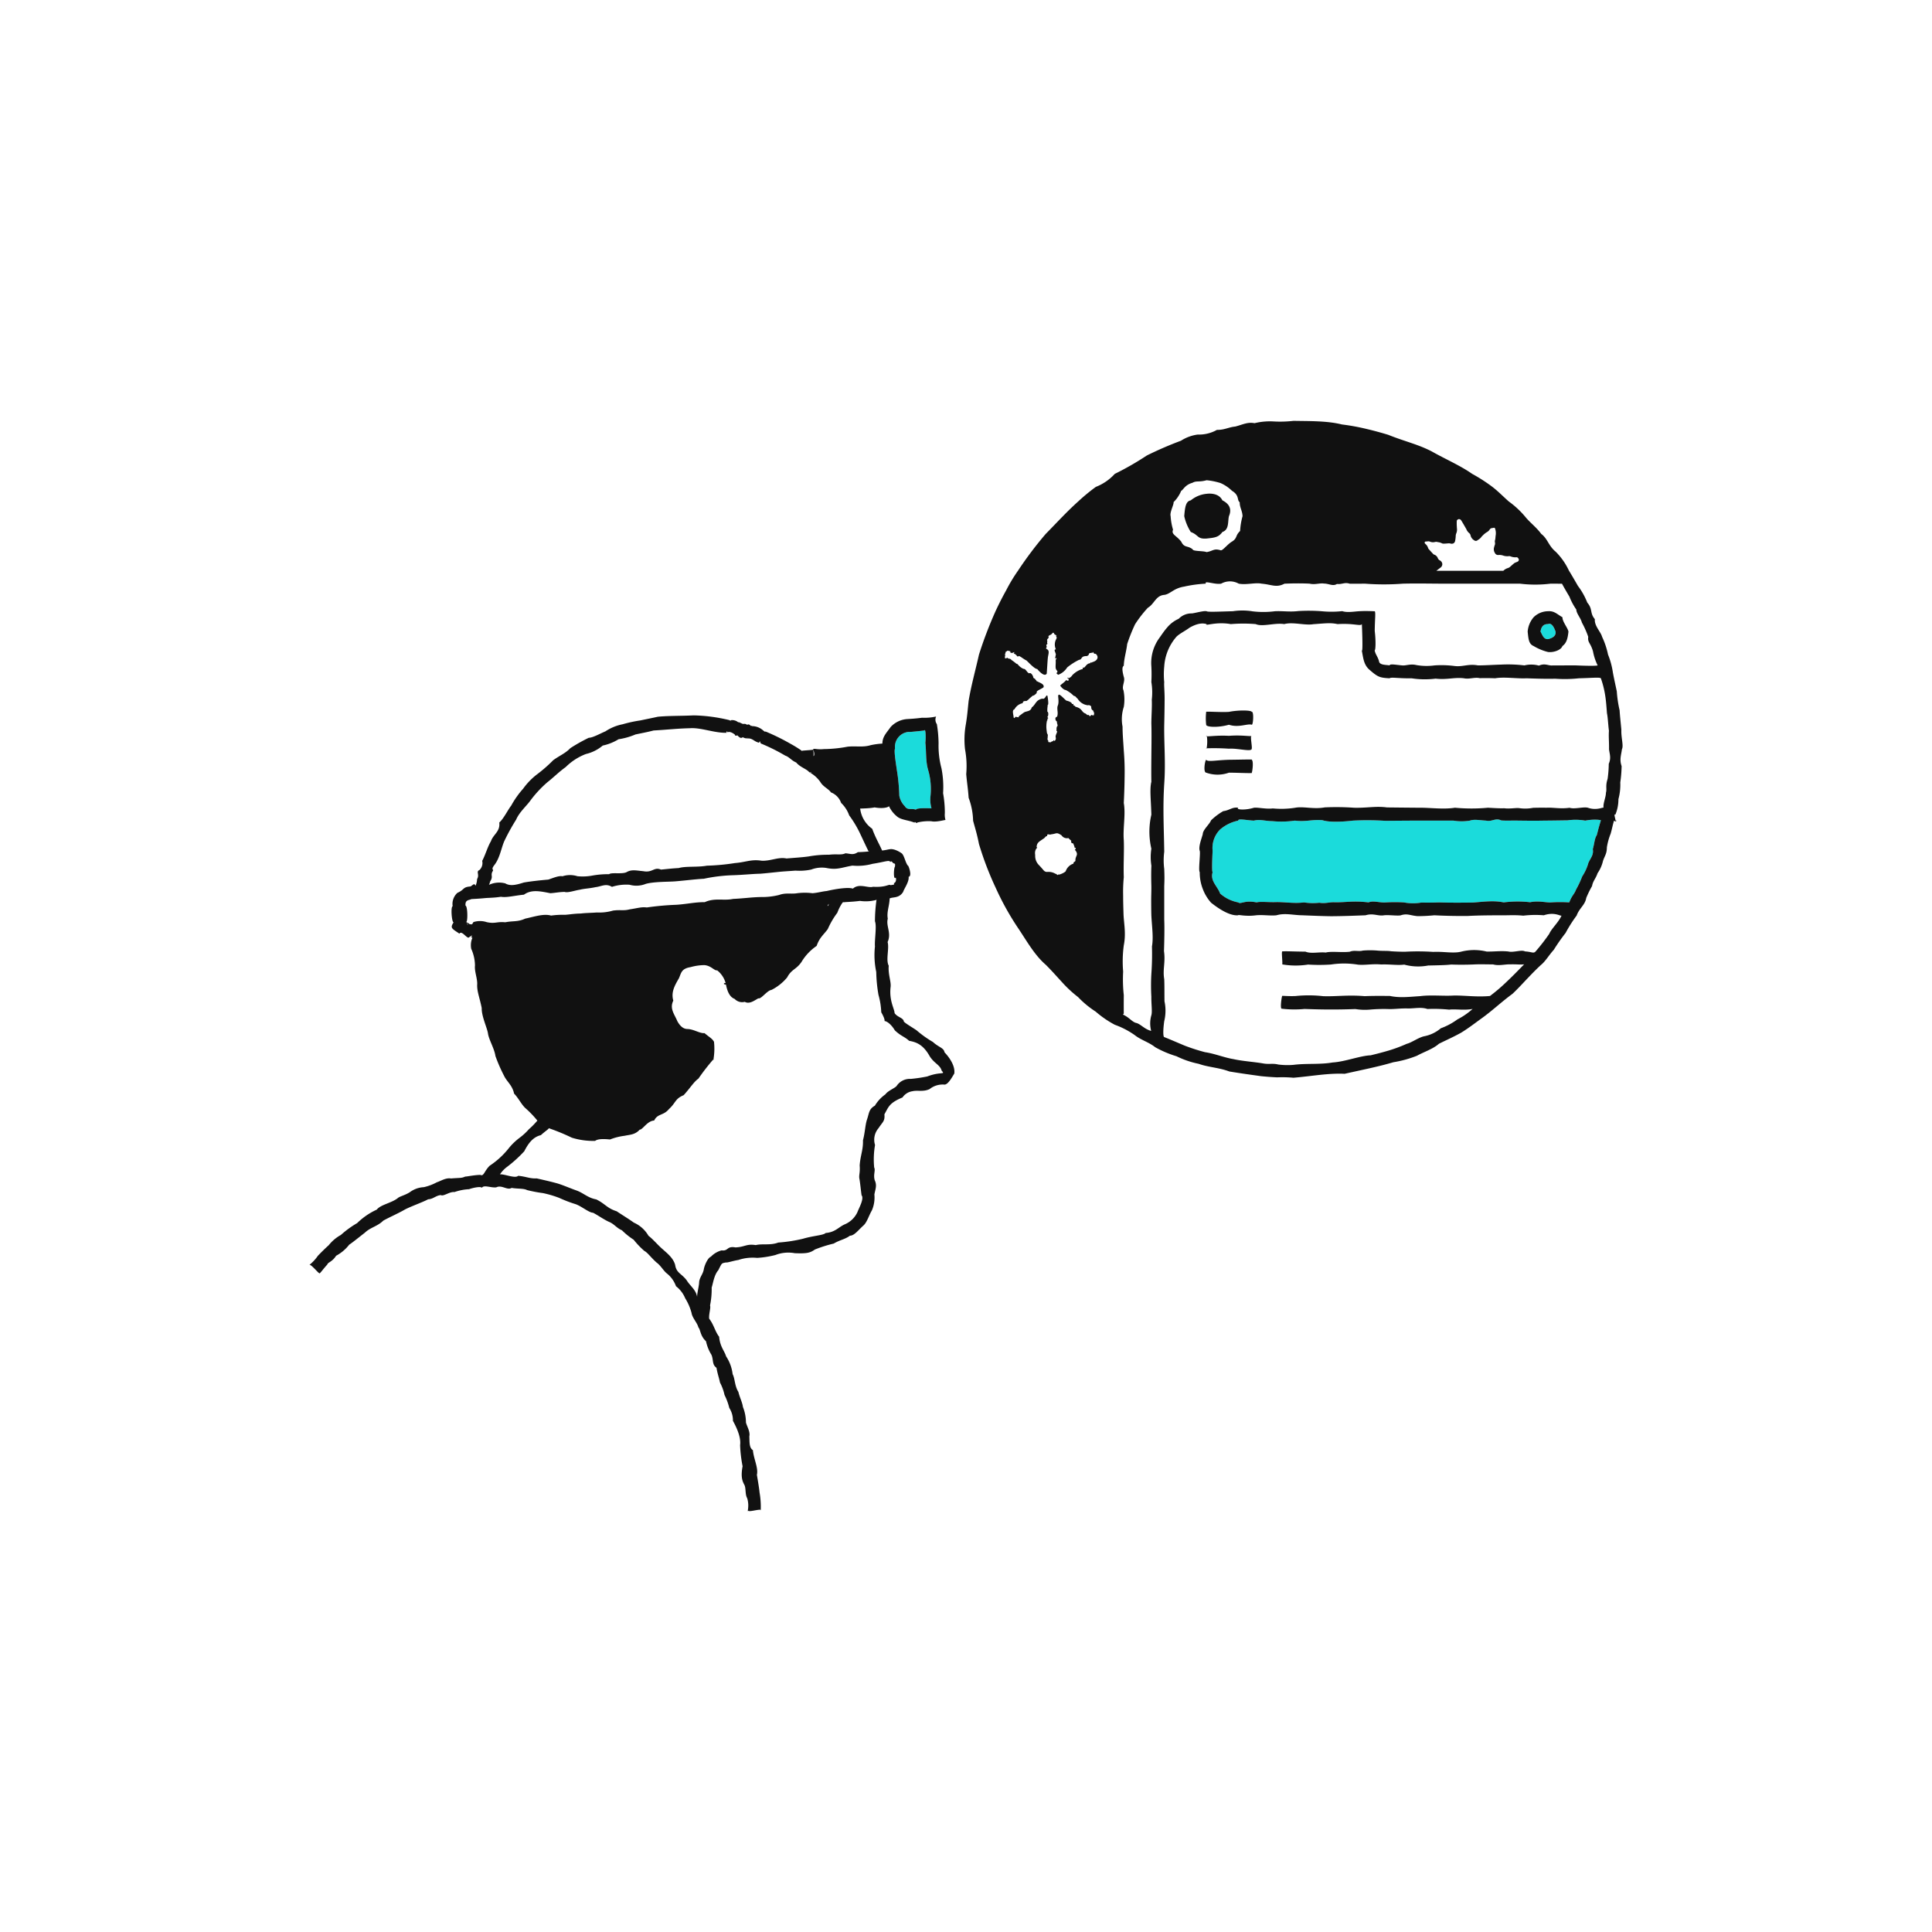 <svg xmlns="http://www.w3.org/2000/svg" viewBox="0 0 450 450"><defs><style>.cls-1{fill:none;}.cls-2{fill:#1bdbdb;}.cls-3{fill:#111;}</style></defs><g id="Large"><rect class="cls-1" width="450" height="450"/><path class="cls-2" d="M216.963,188.276c-.09-.01-3.71-.17-3.59.32-1.12-.39-2,.21-2.63-.82a4.699,4.699,0,0,1-1.28-2.44,43.158,43.158,0,0,0-.49-5.48c-.45-2.94-.75-5.09-.5-5.48a3.491,3.491,0,0,1,3.26-3.91c-.36.12,3.4-.28,3.6-.33.19-.52.38,1.21.2,2.89.24,1.75.03,4.07.61,6.18a15.954,15.954,0,0,1,.58,6.3A7.367,7.367,0,0,0,216.963,188.276Z"/><path class="cls-2" d="M362.323,147.116c.17,1.24-1.18,1.61-1.75,1.75-1.03.06-1.3-.92-1.75-1.75.14-1.1.66-1.8,1.75-1.75C361.573,144.896,362.173,146.716,362.323,147.116Z"/><path class="cls-2" d="M372.863,191.136c-.51,1.64-.58,2.03-.94,3.39-.54.79-.57,2.12-.93,3.24.24,1.35-.48,2.02-1.02,3.2a10.963,10.963,0,0,1-1.44,3.16,22.944,22.944,0,0,1-1.44,3.07c-.41,1.12-.93,1.29-1.58,2.99a32.115,32.115,0,0,0-4.27,0c-1.14.07-2.86-.45-4.85-.04a25.458,25.458,0,0,0-6.16.04c-2.34-.5-4.77-.14-7.14.03-2.52.04-5.16.06-7.92-.03-1.4.06-2.76.06-4.12.04a11.505,11.505,0,0,1-4.09-.04,37.508,37.508,0,0,0-4.12,0c-1.5.13-2.94-.49-4.08,0a24.333,24.333,0,0,0-4.28-.16c-1.32.06-2.53.16-3.65.13-1.16-.07-2.12.35-3.53.11a13.762,13.762,0,0,1-3.6-.08c-2.13.3-4.47-.1-6.45-.07-1.85.07-3.64-.19-4.57.07-2.88-.59-3.69.52-4.27,0a8.774,8.774,0,0,1-4.22-2.06c-.62-1.73-2.38-2.94-1.75-4.98-.26-.11-.01-4.84,0-4.97a6.1,6.1,0,0,1,1.75-4.98,9.34,9.34,0,0,1,4.22-2.06c-.14-.56,1.99-.07,3.63,0,1.39-.36,2.74.12,4.29.12a22.05,22.05,0,0,0,5.28-.12c2.48.32,3.94-.29,6.4-.1,1.66.55,4.89.36,7.12.1a66.828,66.828,0,0,1,7.58.05c2.6-.02,5.25-.05,7.93-.05h7.87a11.88,11.88,0,0,0,3.86,0c1.06-.36,2.09-.09,3.77,0,1.38.32,2.16-.71,3.54-.04,1.44.09,2.34.01,3.49.03,2.29.03,4.5.06,6.49.01,2.33-.01,4.31-.06,5.41-.06a13.326,13.326,0,0,1,4.16.06C371.383,190.716,373.173,190.996,372.863,191.136Z"/><path class="cls-3" d="M177.313,351.696a.832.832,0,0,0-.12-.04C177.203,351.767,177.243,351.786,177.313,351.696Z"/><path class="cls-3" d="M217.293,242.696a25.328,25.328,0,0,1-3.8-2.71c-.77-.56-3.24-1.96-2.99-2.18-.22-.77-1.5-.88-2.14-1.84,0-.95-1.29-2.85-.93-6.03.18-1.27-.6-2.89-.43-5-.73-1.36.17-4-.26-5.52.95-2.1-.43-3.73.04-5.43-.28-1.59.35-2.82.44-4.73.84-.38,2.19.01,3.14-1.52.18-.68,1.45-2.38,1.27-3.52.91-.09-.07-2.78-.15-2.57-.56-.62-.84-2.28-1.39-2.83-.04-.06-1.83-1.35-3.01-.97a.337.337,0,0,0,.1-.04c-.13,0-1.99.46-1.77.19-.71-1.6-1.46-2.79-2.26-4.96a6.725,6.725,0,0,1-2.8-4.68c-.5-.06,1.98,0,3.35-.3,2.19.4,3.35-.11,3.35-.3a6.65,6.65,0,0,0,1.77,2.32c.97.93,2.69.91,4.21,1.54.03-.5.4.37.61-.03a11.038,11.038,0,0,1,3.29-.3c1.16.27,3.21-.36,3.29-.29a4.29,4.29,0,0,1-.15-1.62,25.947,25.947,0,0,0-.41-4.63,22.529,22.529,0,0,0-.38-5.81,20.323,20.323,0,0,1-.67-5.8,29.392,29.392,0,0,0-.4-4.47,1.806,1.806,0,0,1-.18-1.77,12.525,12.525,0,0,1-3.28.28c-1.76.24-3.29.29-3.29.3a5.787,5.787,0,0,0-4,1.84c-1.02,1.44-1.92,2.25-1.94,3.88a16.93,16.93,0,0,0-2.73.37c-1.79.55-3.44.15-5.36.35a31.143,31.143,0,0,1-5.58.56c-1.71.18-2.29-.29-2.49.12l.01.02a.036.036,0,0,0-.03.01c-.12.05-1.92.17-2.46.22,0,.04-.19.12-.14.01h-.01a27.296,27.296,0,0,0-2.56-1.59c-.15-.09-.31-.17-.46-.26a50.955,50.955,0,0,0-5.41-2.63c-.15.13-.27-.04-.51-.21a3.923,3.923,0,0,0-2.64-1.04c.02-.05-.08-.14-.2-.01-.2-.15-.55-.59-.91-.28-.74-.51-.75.05-1.49-.45-.24.04-.23-.23-.61-.15a2.17,2.17,0,0,0-1.85-.46c.42.31.25.23-.19-.04a38.149,38.149,0,0,0-8.34-1.11c-2.97.15-5.86.07-8.34.32-1.32.29-2.67.56-4.04.85a31.152,31.152,0,0,0-4.16.9,11.12,11.12,0,0,0-4.01,1.65c-1.31.55-2.92,1.48-3.88,1.5a39.509,39.509,0,0,0-4.3,2.42c-1.13,1.2-2.5,1.72-3.98,2.8a33.199,33.199,0,0,1-3.63,3.19,15.868,15.868,0,0,0-3.37,3.44,20.977,20.977,0,0,0-2.79,3.96c-.72.88-1.77,3.07-2.77,3.92.25,2.13-1.38,2.72-1.95,4.37-.77,1.28-1.3,3.21-2.03,4.57a2.218,2.218,0,0,1-.64,2.13c-.88.37.09,1.03-.55,2.11a4.24,4.24,0,0,1-.37,1.58c-.28-.92-.82.14-1.29.15-1.69.13-1.26.74-2.93,1.48a3.478,3.478,0,0,0-1.1,3.11c-.48.08-.23,3.74.22,3.76-.9,1.35-.36,1.46,1.35,2.63.59-.9,1.87,1.47,2.3.81.85-.6.68-.32.52-.1-.11-.14-.09-.06-.03.05-.01,0-.01,0,0,.01-.09.11-.13.17.03.05.07.1.16.18.22.11a4.375,4.375,0,0,0-.28,2.61,9.758,9.758,0,0,1,.87,3.88c-.16,1.38.62,3.11.51,4.49-.04,1.65.59,3.04,1.06,5.42-.07,1.85,1.26,4.63,1.45,5.87.19,1.48,1.51,3.58,1.74,5.29a36.099,36.099,0,0,0,2.01,4.61c.66,1.4,1.92,2.18,2.34,4.16,1,.99,1.75,2.62,2.68,3.42a24.146,24.146,0,0,1,2.74,2.86,18.095,18.095,0,0,1-2,2.04,13.753,13.753,0,0,1-2.17,1.99,14.297,14.297,0,0,0-2.43,2.33,19.039,19.039,0,0,1-4.53,4.17c-1.26,1.27-1.35,2.53-2.14,2.12-1.41.02-3.08.39-3.54.39-.86.4-1.26.27-3.29.44-1.26-.21-2.47.64-3.3.88a11.993,11.993,0,0,1-3.05,1.15,5.905,5.905,0,0,0-3.23,1.15c-1.11.73-2.44,1-2.84,1.4-1.45,1.15-3.99,1.51-4.89,2.68a16.133,16.133,0,0,0-4.57,3.14,22.811,22.811,0,0,0-3.79,2.76,9.48,9.48,0,0,0-2.82,2.38c-.97.88-1.88,1.78-2.54,2.48a9.924,9.924,0,0,1-1.96,2.11c.41-.17,2.17,2.07,2.3,1.91-.03.42.81-.86,1.87-2,.12-.52,1.1-.57,2.05-2.04a9.639,9.639,0,0,0,3.05-2.58c.74-.47,2.36-1.8,3.62-2.77,1.35-1.29,2.91-1.45,4.33-2.84,1.51-.83,3.57-1.72,5.02-2.58,1.54-.79,4.24-1.73,5.41-2.38,1.16-.03,1.78-.87,2.95-.98.61.39,2.04-.84,3.17-.7a12.235,12.235,0,0,1,3.41-.67c1.04-.37,2.71-.69,2.98-.33.5-.75,2.08.05,3.36-.1,1.26-.65,2.56.76,3.57.13,1.5.25,2.77.08,3.61.51a32.284,32.284,0,0,0,3.7.7,24.909,24.909,0,0,1,3.79,1.12,30.541,30.541,0,0,0,3.85,1.47c1.4.52,3.11,1.98,4,1.98,1.01.49,2.71,1.72,3.93,2.21,1.15.56,1.56,1.33,2.83,1.89a16.636,16.636,0,0,0,2.72,2.19,19.099,19.099,0,0,0,2.5,2.62c.69.32,1.52,1.52,2.84,2.7.94.66,1.64,1.96,2.4,2.54a6.639,6.639,0,0,1,2.12,2.97,6.879,6.879,0,0,1,2.14,2.8,12.662,12.662,0,0,1,1.49,3.45c.14,1.08,1.37,2.34,1.58,3.33.52.55.4,1.96,1.78,3.24a9.939,9.939,0,0,0,1.27,3.16c.52,1.26.09,2.24,1.17,3.02.25,1.46.54,2.13.82,3.44a11.224,11.224,0,0,1,1.05,2.88,14.369,14.369,0,0,1,1.11,3.02,5.419,5.419,0,0,1,.85,3.01c1.11,2.02,1.89,4.06,1.67,5.66a31.462,31.462,0,0,0,.58,4.92c-.39,2.11-.19,3.22.36,4.23.49.79.17,2.29.71,3.21.61,1.98-.13,3.39.28,2.93.17.3,2.19-.33,2.88-.23a19.17,19.17,0,0,0-.28-4.04c-.09-.97-.34-2.43-.62-4.1.38-1.61-.75-3.7-.93-5.75-.91-.56-.76-1.99-.83-3.2.26-1.08-.59-2.39-.79-3.26a9.69,9.69,0,0,0-.7-3.59c-.16-1.17-.75-2.19-1.06-3.52-.88-1.36-.79-3.14-1.34-4.13a9.443,9.443,0,0,0-1.53-4.16c-.32-1.18-1.43-2.27-1.61-4.55-.98-1.28-1.18-2.71-2.32-4.21-.13-1,.42-2.52.2-3.08a18.869,18.869,0,0,0,.38-4.17c.32-.96.56-2.92,1.53-4.02.88-1.71.7-1.63,1.84-1.83.28.09,1.6-.38,2.84-.57a10.514,10.514,0,0,1,4.37-.49,22.394,22.394,0,0,0,4.26-.67,8.321,8.321,0,0,1,4.53-.42c2.61.09,3.49-.01,4.67-.86a31.637,31.637,0,0,1,4.4-1.39c1.35-.82,2.71-1.01,3.76-1.83,1.04.01,2.03-1.4,3.21-2.43.81-.79,1.22-2.3,1.9-3.45a7.589,7.589,0,0,0,.59-3.72c.21-1.22.66-2.09.08-3.31-.39-1.33.23-2.32-.13-2.97a19.636,19.636,0,0,1,.2-5.24,4.124,4.124,0,0,1,.82-3.93c.91-1.41,1.53-1.63,1.36-3.21.99-1.76,1.12-2.65,4.22-3.94a3.369,3.369,0,0,1,2.32-1.45c1.17-.28,2.49.2,3.98-.49a4.893,4.893,0,0,1,3.51-1.05c.81-.05,1.66-1.59,2.25-2.58.22-1.57-.84-3.43-2.28-4.95C219.833,244.046,218.653,243.956,217.293,242.696Zm-5.56-72.23c-.36.12,3.4-.28,3.6-.33.19-.52.38,1.21.2,2.89.24,1.75.03,4.07.61,6.18a15.95,15.95,0,0,1,.58,6.3,7.363,7.363,0,0,0,.24,2.77c-.09-.01-3.71-.17-3.59.32-1.12-.39-2,.21-2.63-.82a4.697,4.697,0,0,1-1.28-2.44,43.218,43.218,0,0,0-.49-5.48c-.45-2.94-.75-5.09-.5-5.48A3.491,3.491,0,0,1,211.733,170.466Zm-22.26,5.65a4.67,4.67,0,0,0-.07-1.48C189.563,174.866,189.853,175.946,189.473,176.116Zm-75.45,29.41c.98-1.41.2-1.45.65-2.48.54-.7-.5-.3.49-1.58,1.28-1.65,1.6-3.98,2.3-5.56a48.481,48.481,0,0,1,2.75-4.99c.77-1.8,2.47-3.22,3.39-4.54a26.648,26.648,0,0,1,3.86-4.15c1.57-1.23,2.62-2.35,4.31-3.57a13.52,13.52,0,0,1,4.69-3.03,9.398,9.398,0,0,0,3.93-1.97,11.705,11.705,0,0,0,3.68-1.47,16.331,16.331,0,0,0,3.95-1.12c1.55-.32,2.96-.59,4.2-.92,1.71-.1,3.05-.21,4.35-.31s2.56-.18,4.12-.22c2.55-.2,5.79,1.17,8.61,1.06-.38-.32.29-.46.13.02.06-.34.89-.31,1.76.44-.06.27.31.24.56.14.37.39.79.86,1.29.4-.11.1.77.36.94.31-.09-.05.27-.31.03-.02,0,.01,0,.02-.02.02.02.02.05.02.1.01,1.26-.07,1.47.71,2.7,1,.33-.72.15-.06.46.19.92.38,1.82.79,2.7,1.22.05.02.09.05.14.07.85.42,1.68.87,2.49,1.34.12.07.24.14.36.2.95.34,1.34,1.08,2.5,1.58.92,1.1,2.32,1.46,2.96,2.17a.456.456,0,0,0,.22.14c.6-.26.35.13,0,0a.036.036,0,0,0-.03.01,7.297,7.297,0,0,1,2.47,2.21c.69,1.17,1.86,1.54,2.49,2.44a4.057,4.057,0,0,1,2.36,2.45,7.46,7.46,0,0,1,1.88,2.9,25.507,25.507,0,0,1,2.46,4.07c.4.83,1.56,3.36,2.04,4.28.68.02-.9.17-2.48.22-1.1.73-1.64.37-2.89.26-.95.47-2.03.11-3.83.34a24.898,24.898,0,0,0-4.71.39c-1.54.22-3.33.32-5.19.48-1.89-.41-3.67.63-5.81.52-2.42-.38-3.65.35-6.21.55a51.077,51.077,0,0,1-6.54.61c-2.14.4-4.9.07-6.54.55-2.04.12-2.48.21-4.14.36-1.63-.69-1.96.79-4.11.37-1.62-.14-2.72-.47-3.93.24-1.07.5-3.47-.01-4.05.46a20.611,20.611,0,0,0-3.83.31,12.33,12.33,0,0,1-3.54.16,5.742,5.742,0,0,0-3.48.01c-.89-.17-2.16.4-3.31.78-1.7.14-4.06.39-5.7.68-1.9.61-3.2.86-4.32.2a5.618,5.618,0,0,0-3.79.34C114.163,205.426,114.263,205.286,114.023,205.526Zm-3.76,9.25c-.05.09-.12.22-.23.4-.52.35.12.04-.62.1a2.396,2.396,0,0,0-.71-.44c.01.04.03.09.04.14.04.04.08.09.15.16a2.201,2.201,0,0,1,.08.38,2.82,2.82,0,0,1-.23-.54c-.09-.11-.09-.14-.04-.14a.936.936,0,0,1-.06-.18c.31-.05.3-3.58-.22-3.72-.08-1.18.47-1.24,1.3-1.46-.41-.09,1.13-.07,3.35-.3.97-.07,2.15-.07,3.61-.3,1.27.24,2.98-.25,5.36-.49,1.78-1.3,3.94-.76,6.15-.34,1.1-.07,1.9-.26,3.3-.31.67.29,2.46-.34,3.54-.5,1.17-.29,2.24-.28,3.67-.6,1.38-.15,2.4-.94,3.83-.07a10.935,10.935,0,0,1,4.1-.49,5.87,5.87,0,0,0,3.8-.21c2.01-.55,5.44-.45,6.93-.59,2.39-.2,4.66-.5,6.59-.6a38.103,38.103,0,0,1,6.73-.82c2.38-.07,4.67-.32,6.41-.35,1.45-.12,2.79-.27,4.13-.41,1.33-.14,2.32-.18,4.06-.31a13.211,13.211,0,0,0,3.67-.25,6.924,6.924,0,0,1,3.48-.38c2.55.53,3.59-.11,6.12-.54a13.12,13.12,0,0,0,4.7-.42c2.76-.41,4.07-1.02,4.1-.36.27-.59.67.32.78.25.59.05.24.62.36.73-.32.08-.47,3.4.14,2.57.24.66-.1,1.31-.47,1.32.27.39.03.33-.72.47-.5-.32-.95.55-4.09.37-1.18.38-3.23-.89-4.69.43-1.14-.39-4.16.1-6.1.56-.99.08-2.13.43-3.32.51a14.153,14.153,0,0,0-3.84.04c-1.37.16-2.44-.17-3.94.37a16.308,16.308,0,0,1-4.21.48c-1.1.02-2.15.1-3.22.2-1.06.09-2.13.19-3.29.24-2.18.47-4.3-.31-6.6.76-2.18-.04-4.34.48-6.7.61a64.373,64.373,0,0,0-6.79.62c-1.24-.16-1.98.14-3.98.44-1.47.38-2.18.05-3.9.29a11.327,11.327,0,0,1-3.72.44c-1.63.11-2.79.11-3.76.24-1.64.03-2.54.22-3.65.3a20.425,20.425,0,0,0-3.29.18c-1.7-.5-3.86.25-6.02.71-1.79.81-2.77.48-4.65.85-1.98-.2-2.34.4-4.31-.03A4.999,4.999,0,0,0,110.263,214.776Zm82.75-4.27c0,.36-.08.49-.27.5C192.833,210.836,192.923,210.666,193.013,210.506Zm22.97,40.22a34.416,34.416,0,0,1-3.84.57,3.693,3.693,0,0,0-3.32,1.67c-.45.51-2.03,1.1-2.59,1.92a8.718,8.718,0,0,0-2.46,2.65c-1.43.8-1.32,1.75-1.81,3.16-.45,1.31-.45,2.94-.96,4.91.07,2.25-.62,3.57-.77,5.87.15,1.78-.27,2.26-.03,3.23.2,1.31.29,2.37.47,3.69.68.78-.67,3.1-.95,3.91a5.672,5.672,0,0,1-2.97,2.87c-1.43.62-2.19,1.84-4.44,2.01-.55.56-2.8.6-5.32,1.35a35.376,35.376,0,0,1-5.73.88c-1.81.7-3.73.21-5.23.59-2.22-.34-2.48.44-4.73.54-2.08-.38-1.61.91-3.22.69a5.332,5.332,0,0,0-2.5,1.47c-.73.26-1.5,2.02-1.65,2.93-.21,1.19-.94,1.77-1.09,2.96.01.81-.47,2.48-.47,3.47-.27-1.67-1.62-2.53-2.41-3.83-1.22-1.64-2.43-1.7-2.71-3.63-.46-1.61-1.8-2.64-2.87-3.61-1.17-.99-2.21-2.3-3.34-3.16a7.376,7.376,0,0,0-3.42-3.07c-1.13-.83-2.87-1.88-3.99-2.64-2.24-.7-2.65-1.73-4.75-2.76-2.05-.38-2.99-1.54-4.75-2.13-1.78-.65-3.44-1.38-4.58-1.67-1.27-.35-2.97-.74-4.52-1.09-1.67.07-2.47-.44-4.34-.61-.69.69-3.08-.41-4.24-.34a6.97,6.97,0,0,1,1.72-1.79,30.287,30.287,0,0,0,3.94-3.59c.91-1.77,1.98-3.3,3.87-3.75,1.03-.95,1.89-1.44,1.83-1.62a48.677,48.677,0,0,1,5.39,2.22,16.944,16.944,0,0,0,5.41.74c.59-.47,1.91-.49,3.47-.33a13.91,13.91,0,0,1,3.4-.86c1.2-.27,2.41-.21,3.51-1.42.72,0,1.77-2.06,3.37-2.13.83-1.68,2.14-1.09,3.44-2.66,1.65-1.5,1.39-2.4,3.44-3.25,1.54-1.7,2.37-3.11,3.43-3.85a50.056,50.056,0,0,1,3.43-4.43.68.68,0,0,1,.16.06.539.539,0,0,1-.07-.19,14.88,14.88,0,0,0,.11-4.03c-.44-.77-.96-.97-2.21-2.01-1.1.1-2.49-.92-3.96-.96-1.03,0-1.76-.75-2.35-1.79-.72-1.73-1.86-2.94-.96-4.82-.55-1.98.3-3.46,1.31-5.21.56-1.25.54-2.24,2.74-2.6a12.005,12.005,0,0,1,3.18-.46c1.59.11,2.35,1.37,2.98,1.21a5.7,5.7,0,0,1,2,3.04c-.15-.27-.92.2.06.28.49,2.59,1.48,3.13,2.02,3.34a2.386,2.386,0,0,0,2.36.68c1.1.61,2.27-.33,3.16-.82.62.27,2.03-1.83,3.07-1.96a11.468,11.468,0,0,0,3.63-2.89c1.03-1.96,2.13-1.82,3.35-3.62a11.944,11.944,0,0,1,3.52-3.73c.69-1.96,1.52-2.47,2.6-3.92a18.736,18.736,0,0,1,2.23-3.81c.55-1.54,1.51-2.9,1.42-2.4.1-.12,1.68-.08,3.86-.36a9.419,9.419,0,0,0,3.84-.24.448.448,0,0,0,.01-.11c.05.04.05.07-.01.11a36.663,36.663,0,0,0-.36,4.99c.46,1.12-.13,4.37,0,5.86a18.762,18.762,0,0,0,.3,5.94,34.328,34.328,0,0,0,.52,5.33,17.624,17.624,0,0,1,.65,4.07c.74,1.29.87,1.98.72,2.02.78.08,1.77,1.05,2.44,2.18,1.45,1.38,2.2,1.41,3.33,2.44,1.44.27,3.19.7,4.8,3.61,1.1,1.72,2.38,1.95,2.79,3.36C220.273,250.406,219.133,249.526,215.983,250.726Z"/><path class="cls-3" d="M357.213,150.476a12.161,12.161,0,0,0,3.36,1.39c1.29.16,3.04-.46,3.35-1.39.99-.71,1.24-1.88,1.4-3.36-.16-.89-1.43-2.33-1.4-3.35-1.2-.66-1.87-1.51-3.35-1.4a4.826,4.826,0,0,0-3.36,1.4,5.848,5.848,0,0,0-1.39,3.35C356.003,148.786,356.043,149.976,357.213,150.476Zm3.36-5.11c1-.47,1.6,1.35,1.75,1.75.17,1.24-1.18,1.61-1.75,1.75-1.03.06-1.3-.92-1.75-1.75C358.963,146.017,359.483,145.316,360.573,145.366Z"/><path class="cls-3" d="M377.643,169.966c-.1-1.19-.35-3.39-.4-4.5a27.47,27.47,0,0,1-.66-4.43c-.24-1.17-.56-2.54-.9-4.33a18.284,18.284,0,0,0-1.14-4.24,18.506,18.506,0,0,0-1.39-4.15c-.29-1.14-1.84-2.55-1.68-4.1-1.23-1.45-.44-2.33-1.76-3.85a15.984,15.984,0,0,0-2.18-3.89c-.74-1.29-1.46-2.54-2.1-3.57a15.38,15.38,0,0,0-3.09-4.41c-1.67-1.36-1.87-3.04-3.35-4.13-1.13-1.55-2.59-2.61-3.65-3.9a20.776,20.776,0,0,0-3.9-3.65c-1.15-1-2.6-2.5-4.03-3.56a38.356,38.356,0,0,0-4.51-2.88c-2.76-1.94-6.26-3.44-9.4-5.22-3.23-1.68-6.31-2.33-10.16-3.88-1.74-.53-3.55-1.02-5.36-1.44a50.67,50.67,0,0,0-5.42-.97c-3.45-.86-7.48-.77-11.29-.84a26.511,26.511,0,0,1-4.56.14,15.014,15.014,0,0,0-4.5.4c-1.68-.31-2.72.33-4.52.79-1.45.12-2.53.81-4.24.77a8.519,8.519,0,0,1-4.48,1.09,9.553,9.553,0,0,0-3.91,1.44,83.721,83.721,0,0,0-7.95,3.44,67.466,67.466,0,0,1-7.46,4.28,11.715,11.715,0,0,1-4.41,3.03,44.471,44.471,0,0,0-4.13,3.41c-2.77,2.49-4.98,4.95-7.55,7.55a87.223,87.223,0,0,0-6.44,8.54,38.2,38.2,0,0,0-2.77,4.6c-.88,1.57-1.69,3.17-2.45,4.8a94.087,94.087,0,0,0-3.88,10.16c-.84,3.76-1.8,7.12-2.41,10.78-.23,2.15-.31,3.45-.66,5.52a20.029,20.029,0,0,0-.18,5.76,21.396,21.396,0,0,1,.28,5.78c.16,1.96.42,3.38.56,5.51a16.351,16.351,0,0,1,1.04,5.35c.54,1.98.92,3.13,1.37,5.43.53,1.75,1.11,3.47,1.76,5.17.65,1.69,1.35,3.35,2.12,4.99a64.121,64.121,0,0,0,5.22,9.4c1.91,2.82,3.8,6.27,6.44,8.54,1.39,1.38,2.5,2.66,3.65,3.9a28.315,28.315,0,0,0,3.9,3.65,22.236,22.236,0,0,0,4.08,3.37,23.963,23.963,0,0,0,4.46,3.07,19.36,19.36,0,0,1,4.66,2.42c1.43,1.14,3.31,1.65,4.74,2.8a24.314,24.314,0,0,0,4.99,2.12,21.247,21.247,0,0,0,5.16,1.76c2.26.81,4.69.86,7.13,1.78,2.79.46,4.57.7,7.37,1.09,1.24.13,2.5.22,3.76.28a28.89,28.89,0,0,1,3.81.09c4.22-.35,8.03-1.1,11.92-.92,4.26-.96,8-1.69,11.34-2.69a26.03,26.03,0,0,0,5.52-1.52c1.55-.87,3.72-1.55,5.11-2.79,1.96-.97,3.23-1.51,5.09-2.53,1.62-.98,3.08-2.1,4.67-3.26,2.55-1.8,4.66-3.85,7.38-5.85,1.04-.98,2.04-2.05,3.1-3.18,1.07-1.12,2.19-2.31,3.5-3.52,1.05-.83,1.86-2.28,3.02-3.56a42.929,42.929,0,0,1,2.73-3.9,32.301,32.301,0,0,1,2.58-4.06c.61-1.72,1.96-2.44,2.23-4.09a23.508,23.508,0,0,1,1.36-2.78c.21-1.22.84-1.67,1.28-2.99a8.322,8.322,0,0,0,1.27-2.87c.41-1.23.89-1.63.9-3.15a14.437,14.437,0,0,1,.87-3.16c.35-1.18.46-2,.8-3.07.54.48.72-.22.31,0,.14-.11-.5-1.73,0-1.39a9.369,9.369,0,0,0,.71-3.61,12.773,12.773,0,0,0,.43-3.89,29.801,29.801,0,0,0,.31-3.81c-.54-1.53-.09-2.58.07-3.91C378.213,173.676,377.563,171.876,377.643,169.966Zm-96.6-58.11a15.789,15.789,0,0,1,3.25.66,9.002,9.002,0,0,1,2.66,1.8c1.79,1.07,1.12,2.22,1.8,2.66-.02,1.24.61,1.95.66,3.25a16.17,16.17,0,0,0-.57,3.45c-1.17,1.1-.59,1.67-1.89,2.47-1.01.59-2.09,2.04-2.59,2.04-1.66-.52-1.78.15-3.32.41-.82-.33-3.19-.14-3.26-.66-1.26-.96-1.91-.25-2.66-1.79-1.18-1.48-2.36-1.65-1.9-2.77a13.674,13.674,0,0,1-.56-3.15c-.26-.9.8-2.72.68-3.26a8.036,8.036,0,0,0,1.78-2.65c.46-.17.86-1.38,2.61-1.86C278.693,111.906,279.233,112.356,281.043,111.856Zm54.4,18.71c-.05-.02-.09-.05-.13-.07a.62.62,0,0,1-.17-.12,1.45,1.45,0,0,1-.26-.4,1.384,1.384,0,0,0-.82-.79.431.431,0,0,1-.21-.12c-.43-.45-.77-.83-1.08-1.18a.726.726,0,0,1-.17-.34,1.883,1.883,0,0,0-.52-.78l-.18-.18a.283.283,0,0,1-.04-.32c.02-.05.04-.11.2-.13.08,0,.17-.01.27-.02.14-.01.27-.03.41-.03a.806.806,0,0,1,.32.07,1.802,1.802,0,0,0,1.19.08,1.071,1.071,0,0,1,.56.01,2.245,2.245,0,0,0,.28.05,2.941,2.941,0,0,1,.79.26.776.776,0,0,0,.42.07h.06q.42-.015.87-.06a1.464,1.464,0,0,1,.59.03.984.984,0,0,0,.75-.05.918.918,0,0,0,.37-.65,7.106,7.106,0,0,0,.12-.97,1.816,1.816,0,0,1,.14-.72,2.235,2.235,0,0,0,.13-1.24,2.258,2.258,0,0,0-.01-.26,13.068,13.068,0,0,1-.01-1.41c0-.13.28-.38.47-.38a.606.606,0,0,1,.52.24,7.468,7.468,0,0,1,.41.67l.09.14c.15.26.29.51.44.76l.2.36a.307.307,0,0,0,.05.07c0,.01.01.03.02.03a2.272,2.272,0,0,0,.71,1,1.003,1.003,0,0,1,.31.56,1.702,1.702,0,0,0,.76,1.05l.07.05a.616.616,0,0,0,.76.01c.06-.05.12-.09.19-.14a2.339,2.339,0,0,0,.81-.76c.08-.08.17-.17.26-.25a4.745,4.745,0,0,1,.94-.76,1.709,1.709,0,0,0,.61-.54.738.738,0,0,1,.6-.41.875.875,0,0,0,.26-.04.425.425,0,0,1,.11-.02c.28-.05.31.11.33.19a3.151,3.151,0,0,1,.16,1.43c-.03.19-.05.38-.07.56a3.179,3.179,0,0,1-.12.77.922.922,0,0,0,0,.44,1.217,1.217,0,0,1-.08.74,1.054,1.054,0,0,0-.08.25c-.01.04-.02.09-.03.13a1.581,1.581,0,0,0,.18,1.35.8.8,0,0,0,.84.47,2.65,2.65,0,0,1,1.12.15,3.026,3.026,0,0,0,1.31.12.845.845,0,0,1,.41.07,2.853,2.853,0,0,0,1.31.19c.36-.05.54.4.58.49a.496.496,0,0,1-.28.53.908.908,0,0,1-.22.1c-.06.02-.12.05-.18.07l-.08.04a1.011,1.011,0,0,0-.35.19c-.27.22-.54.46-.86.75a1.512,1.512,0,0,1-.56.34,2.511,2.511,0,0,0-1.08.64h-15.6c.16-.12.32-.24.48-.37l.33-.25c.01-.01.03-.02.05-.04l.09-.06a1.025,1.025,0,0,0,.44-.79v-.05A1.048,1.048,0,0,0,335.443,130.566Zm-86.66,27.47c.38.49-.09.68-.44.34-.33.51-1.39,1.15-1.39,1.33.11.19.71.96,1.28,1.01a6.963,6.963,0,0,1,1.85,1.35c.53.12.32.16.95.72a3.191,3.191,0,0,0,2.39,1.49c0-.04.38-.12.71.24.12.07-.18.67.58,1.07.14.24-.39.03.17.4-.22.7.18.57-.43.64-.38-.35-.38.37-.72.12-.18-.49-.63.03-.57-.36-.01.09-.39-.21-.19-.14-1.14-.33-.77-1.14-2.28-1.58h-.01c-.04,0-.39-.13-.25-.2-.56-.31-.4-.06-.42-.31.02-.4-.17-.06-.34-.22-.02-.36-.89-.68-1.28-.74-.49-.33-1.62-1.72-1.85-1.32-.25.11.26,1.61-.2,2.56-.22.81.21,1.59-.13,2.5-.64.13-.37.99-.05,1.1.08.11-.04.79.06.38,0,.02.01.03.02.05.05.46.21.56-.01.68-.25.52-.09.76-.17,1.11.51.02-.39.97-.15,1.56.1.47-.25.83-.38.73-.17-.23-.24-.11-.2.11a.56.56,0,0,0-.58.27c-.21-.02-.1-.11-.07-.13a2.763,2.763,0,0,0-.32.14c-.42-.45-.2-.12-.18-.42-.42-.22.01-.98-.2-1.18.31.04-.2-.56-.13-.71a.39.39,0,0,0-.07-.18l.04-.04a6.633,6.633,0,0,1,.05-2.61c.06.19.12-.21.11-.4.14-.05.3-.14-.09-.4.33.01.37-1.22.06-1.22-.05-.89.11-1.44.07-1.61.33.12-.03-2.1-.06-2.1-.27-.42-.54.93-1.13.66a1.985,1.985,0,0,0-.81.27c-.76.36-.99,1.29-1.7,1.76-.25.95-1.14.85-1.32,1.02-.29-.12-1.37.86-1.73,1.06.2.54-.77-.1-.86.24-.01.17-.35.36-.34-.25-.15-.83-.3-1.46.22-1.62a2.751,2.751,0,0,1,1.87-1.41c.23-.46.11-.5.95-.53.3-.21.26-.22.31-.22a13.836,13.836,0,0,1,1.28-1.12c-.4.42.89-.39.78-.67-.25-.4,1.78-1.02,1.6-1.3.16-.7-1.32-1.08-1.51-1.28-.39-.04.08-.08-.44-.4-.04-.32-.27-.22-.26-.23-.12-.32-.22.01-.19-.19-.01-.45-.59-1.33-.94-1.02-.59-.17-.75-1.07-1.36-1.05a3.262,3.262,0,0,1-.95-.63c-.37-.37-.48-.59-.67-.54a13.27,13.27,0,0,0-1.18-.9c-.38-.49-.6-.11-.95-.52-.66.34-.57.1-.55-.42.2-.04-.16-.24.12-.67.06-.55.01-.11.44-.55a2.552,2.552,0,0,1,.73.18c-.19.23.04.36.14.24,0,.2.3.14.33.06.61-.19.48-.26.28.15a.103.103,0,0,0,.07.05c.8.35.67.94,1.11.55.45.13,1.21.81,1.77,1.04.5.44,1.85,1.97,2.51,2,.3.35,1.66,1.96,2.22,1.08.04-.43.22-3.51.25-3.53.02-.83.57-1.79-.23-2.19a.678.678,0,0,0-.22-.14.81.81,0,0,0,.2-.47c-.07-.07-.19-.47.11-.52a1.682,1.682,0,0,1,.07-.19.037.037,0,0,1-.03.01c-.12-.34-.03-.51.05-.53-.32-.26.06-.61.29-.83-.35-.52.45-.6.6-.78.75-.88.42.07.99.13a1.92,1.92,0,0,0,.23.21.698.698,0,0,0-.1.04c-.2.05.27.15.03.69a2.62,2.62,0,0,0-.1,2.45c-.63-.02-.07.66-.05,1.1.24.18-.04.01,0,.26-.11.64-.25,1,.01.64.49.23-.1-.02,0,.83,0,1.05-.16,1.58.23,2.05.59.61-.61.45.36,1.03a4.241,4.241,0,0,0,2.07-1.7,14.355,14.355,0,0,1,2.75-1.77c.85-.1.3-.83,1.69-.89.23.1.83-.44.56-.45a.688.688,0,0,1,.16-.13c-.01,0-.01-.01-.01-.02.05-.19.35-.04.29-.14.07.06.16.01.21-.07.1.17.4-.03.48-.17-.06.37.2.47.53.47.8.7.41,1.61-.75,1.91-.38.27-.45.06-.45-.05-.01.06-.03.16-.06.32-.93.04-1.2,1.02-1.53,1.04-.37-.22-.07.45-.49.37a5.27,5.27,0,0,0-2.2,1.4,1.609,1.609,0,0,1-.9.7C248.953,157.736,248.323,157.826,248.783,158.036Zm1.25,43.12a2.813,2.813,0,0,0-1.79,1.71c-.06.29-1.61,1.02-1.75.8-.27.36-.23-.1-.66-.15a3.18,3.18,0,0,0-1.91-.43.99.99,0,0,1-.83-.36c-.38-.44-.75-.87-1.15-1.28a2.981,2.981,0,0,1-.83-2.1c0-.09-.01-.17-.01-.32a1.93,1.93,0,0,1,.21-1.27c.31-.38.35-.4.13-.4.04-1.1.58-1.3,1.61-2.02.27-.1.51-.65.84-.59-.02-.75.5-.2.93-.41,1.36-.15,1.2-.59,2.43.23a1.479,1.479,0,0,0,1.6.63c.39.45.76.65.65.64-.09.84.53.44.48.68a3.954,3.954,0,0,1,.34.98c.19-.09.43.07.03.43.99,1.17.18,1.31.13,2.35C250.563,200.876,250.013,200.546,250.033,201.156Zm18.14-45.93a34.21,34.21,0,0,1,0,3.64,14.68,14.68,0,0,1,.1,4.11c.08,1.6-.09,3.6-.1,5.51.06,1.83.04,4.15.01,6.56-.02,2.4-.05,4.89-.01,7.04-.42,1.75-.09,4.19,0,7.67a17.487,17.487,0,0,0,0,7.92,12.816,12.816,0,0,0,.01,3.96c-.07,1.5-.05,2.88-.03,4.01.06,1.56-.02,2.64-.02,3.92s.01,2.52.04,3.69c.15,2.78.51,5.09.14,7.19a63.736,63.736,0,0,1-.14,6.41,46.636,46.636,0,0,0,0,5.31c-.03,1.74.25,3.47,0,4.31a6.793,6.793,0,0,0-.04,3.64c-1.5-.38-2.3-1.44-3.35-1.82-1.02-.17-1.63-1.2-3.03-1.89a2.12,2.12,0,0,0-.22-.1c.05,0,.15-.15.22-.23-.01-.61-.02-2.16,0-4.28a33.628,33.628,0,0,1-.15-5.49,27.996,27.996,0,0,1,.15-6.12c.58-2.9-.03-5.29-.07-7.55-.04-1.3-.08-2.63-.08-4.01a35.452,35.452,0,0,1,.15-4.31c-.11-2.96.11-6.08,0-8.64-.23-2.78.47-6.01,0-8.64.09-1.87.17-3.94.19-6.04a59.023,59.023,0,0,0-.19-6.15c-.11-1.94-.29-3.81-.29-5.6a9.255,9.255,0,0,1,.29-4.6,10.712,10.712,0,0,0-.07-3.85c-.47-.94.46-2.13.07-3.14-.52-1.93-.3-2.38,0-2.6.06-1.74.58-3.23.79-5.05a40.262,40.262,0,0,1,1.83-4.59,27.314,27.314,0,0,1,2.99-3.86c1.52-.89,1.84-2.87,3.87-3,1.4-.23,2.15-1.54,4.56-1.92a29.291,29.291,0,0,1,5.07-.69c-.44-.82,2.05.27,3.57,0a4.194,4.194,0,0,1,4.09,0c1.75.34,3.94-.31,5.3,0,2.41.2,3.42,1.01,5.35.01,1.69-.08,3.96-.11,5.87-.01,1.27.3,2.34-.19,3.37-.02,1.16.01,2.04.69,2.99.09,1.2.14,1.78-.46,2.97-.06,1.07,0,2.24.01,3.53-.01a58.337,58.337,0,0,0,8.87,0c3.09-.07,5.52-.02,8.69,0h18.55a29.144,29.144,0,0,0,7.14,0c1.25-.01,2.42.03,2.66.01a.01.01,0,0,1-.01-.01.076.076,0,0,0,.04.01h-.03c.62,1.14,1.19,2.09,1.74,3.03a14.633,14.633,0,0,0,1.6,2.99c0,.89,1.04,1.99,1.3,3.03a20.785,20.785,0,0,1,1.48,3.33c-.19,1.32.52,1.36,1.1,3.34a12.607,12.607,0,0,0,1.09,3.31c-.14.06-1.01.17-5.04,0-2.1-.03-3.2.03-5.43,0-.95.14-1.78-.6-3.2.05a6.729,6.729,0,0,0-3.39-.05,31.517,31.517,0,0,0-5.41-.19c-1.81.05-3.62.18-5.39.19-2.28-.42-3.53.38-5.47.14a23.713,23.713,0,0,0-4.67-.14,13.823,13.823,0,0,1-4.22-.08c-1.41-.34-2.45.18-3.31.08-1.49-.13-2.86-.43-2.94,0-.7-.17-2.39,0-2.46-1.02-.38-1.2-.76-1.41-1.01-2.46.22-.07.31-2.06.02-4.57.03-2.76.24-4.14.02-4.56-.38-.01-2.12-.11-3.62-.01-1.11.05-2.77.38-3.97-.02a23.259,23.259,0,0,1-4.81.02,40.587,40.587,0,0,0-5.42-.04c-2.03.24-3.41-.04-5.43.04a20.859,20.859,0,0,1-5.18.03,14.9,14.9,0,0,0-4.64-.03c-3.17.08-5.8.23-6.12,0-.66-.17-2.99.52-3.49.51a4.124,4.124,0,0,0-3,1.25,7.426,7.426,0,0,0-2.73,2.08c-.72.82-1.29,1.72-1.88,2.53A9.9,9.9,0,0,0,268.173,155.226Zm104.69,35.91c-.51,1.64-.58,2.03-.94,3.39-.54.79-.57,2.12-.93,3.24.24,1.35-.48,2.02-1.02,3.2a10.961,10.961,0,0,1-1.44,3.16,22.955,22.955,0,0,1-1.44,3.07c-.41,1.12-.93,1.29-1.58,2.99a32.114,32.114,0,0,0-4.27,0c-1.14.07-2.86-.45-4.85-.04a25.462,25.462,0,0,0-6.16.04c-2.34-.5-4.77-.14-7.14.03-2.52.04-5.16.06-7.92-.03-1.4.06-2.76.06-4.12.04a11.505,11.505,0,0,1-4.09-.04,37.508,37.508,0,0,0-4.12,0c-1.5.13-2.94-.49-4.08,0a24.332,24.332,0,0,0-4.28-.16c-1.32.06-2.53.16-3.65.13-1.16-.07-2.12.35-3.53.11a13.762,13.762,0,0,1-3.6-.08c-2.13.3-4.47-.1-6.45-.07-1.85.07-3.64-.19-4.57.07-2.88-.59-3.69.52-4.27,0a8.775,8.775,0,0,1-4.22-2.06c-.62-1.73-2.38-2.94-1.75-4.98-.26-.11-.01-4.84,0-4.97a6.1,6.1,0,0,1,1.75-4.98,9.341,9.341,0,0,1,4.22-2.06c-.14-.56,1.99-.07,3.63,0,1.39-.36,2.74.12,4.29.12a22.049,22.049,0,0,0,5.28-.12c2.48.32,3.94-.29,6.4-.1,1.66.55,4.89.36,7.12.1a66.83,66.83,0,0,1,7.58.05c2.6-.02,5.25-.05,7.93-.05h7.87a11.88,11.88,0,0,0,3.86,0c1.06-.36,2.09-.09,3.77,0,1.38.32,2.16-.71,3.54-.04,1.44.09,2.34.01,3.49.03,2.29.03,4.5.06,6.49.01,2.33-.01,4.31-.06,5.41-.06a13.326,13.326,0,0,1,4.16.06C371.383,190.716,373.173,190.996,372.863,191.136Zm1.85-13.23a27.454,27.454,0,0,1-.27,3.51c-.55,1.69-.12,2.31-.39,3.22,0,1.07-.7,2.48-.56,3.5-.08-.19-1.57.72-3.65,0-1.07-.27-3.06.39-4.27.01-2.17.3-3.72-.1-5.37-.01-1.02-.02-2.06-.01-3.12.02a9.703,9.703,0,0,1-3.26.07c-.89-.08-2.13.2-3.49.03-.98.04-2.09-.03-3.76-.12a41.922,41.922,0,0,1-7.68,0c-2.62.41-5.52.01-7.94,0-1.33,0-2.65-.02-3.97-.03s-2.63-.03-3.93-.04c-2.58-.36-4.73.16-7.72.07a57.836,57.836,0,0,0-6.78-.08c-2.63.48-4.99-.28-6.85.08a20.953,20.953,0,0,1-5.25.16c-1.49.2-3.44-.27-4.38-.16-2.18.66-4.29.44-3.66,0-1.44-.21-2.02.62-3.49.79a14.254,14.254,0,0,0-2.85,2.15c-.33.9-1.91,2.2-1.92,3.19-.22.91-1.06,2.91-.71,3.91.2.59-.36,4.59,0,4.97a10.511,10.511,0,0,0,.71,3.91,10.179,10.179,0,0,0,1.92,3.19c1.82,1.45,4.37,3.12,6.34,2.94-.15-.24,1.63.35,4.17,0,1.62-.15,3.27.16,4.73,0,1.99-.59,3.95-.01,6.04,0,1,.04,2.14.09,3.3.13s2.35.08,3.48.09c2.84-.02,5.07-.11,7.93-.22,1.74-.53,2.75.17,4.11.03,1.04-.19,2.96.13,4.01,0,1.6-.53,2.19.01,3.98.17,1.25,0,2.49-.06,3.94-.2,2.55.14,5.21.18,7.74.16,2.7-.15,5.44-.14,6.97-.16,2.19.06,3.83-.13,5.99.09a23.974,23.974,0,0,1,4.78-.09c2.52-.85,3.89.25,4.13.08-.71,1.58-2.39,3.08-2.86,4.24a45.888,45.888,0,0,1-3.18,4.1c-.49.56-.9.07-2.46,0-.79-.47-2.73.32-3.9.01-1.85-.18-3.15.05-5.04.02a12.311,12.311,0,0,0-5.88.01c-1.84.49-4.2-.06-6.56.07a54.24,54.24,0,0,0-6.53-.04c-1.08.01-2.19-.04-3.3-.11-.87-.15-1.99-.03-3.32-.17a20.525,20.525,0,0,0-3.24.01c-.98.28-2.07-.16-3.04.27-1.89.23-4.24-.16-5.62.19-1.49-.18-3.44.34-4.71-.21-2.73-.02-4.35-.13-5.4-.06-.24-.05.1,2.63-.01,3.03a18.512,18.512,0,0,0,6.01.04,41.093,41.093,0,0,0,5.32-.01,20.187,20.187,0,0,1,6.3.03c1.65.16,3.36-.23,5.42-.04,2.04-.08,3.79.24,5.36.03a12.385,12.385,0,0,0,5.57.21c2.28-.05,4.19-.08,5.37-.23,1.75.07,3.7.05,5.11-.01,1.72-.09,3.09-.01,4.64-.02,1.35.39,2.84-.06,4.02-.01,1.74-.04,2.29.12,3.22-.01-1.46,1.49-2.56,2.63-3.84,3.84a41.238,41.238,0,0,1-4.12,3.54c-3.19.28-5.57-.13-8.4-.11-2.34.16-5.35-.18-7.82.14-2.65.17-4.8.45-7.09-.04-2.16-.02-4.12-.03-5.87.05-3.93-.34-6.8.12-9.7,0a29.517,29.517,0,0,0-6.4-.03c-1.46.07-2.8-.06-3.09-.04-.1-.15-.59,3.04-.12,2.99a24.766,24.766,0,0,0,5.3.06c2.71.1,6.77.22,11.84.02a13.654,13.654,0,0,0,3.61.11,36.746,36.746,0,0,1,4.06-.11c1.42.05,2.69-.18,4.5-.14,1.47.04,3.19-.38,4.61.13a34.417,34.417,0,0,1,5.06.15c1.46-.19,3.53.22,5.47-.17a16.273,16.273,0,0,1-3.54,2.44,15.391,15.391,0,0,1-3.87,2.07,8.372,8.372,0,0,1-3.83,1.85c-1.36.28-2.97,1.5-4.11,1.77a34.304,34.304,0,0,1-4.22,1.57c-1.38.41-2.75.76-4.19,1.11-2.4.08-6.05,1.51-8.82,1.66-3.08.53-6.05.17-9.15.56a17.187,17.187,0,0,1-3.55-.08c-1.26-.32-2.13,0-3.51-.25-.96-.17-2.19-.31-3.42-.46s-2.47-.31-3.46-.54c-2.17-.35-4.4-1.29-6.65-1.62a43.818,43.818,0,0,1-4.75-1.53c-1.59-.66-3.34-1.43-4.76-1.99-.25-.04-.32-1.41,0-3.71a10.321,10.321,0,0,0,.06-4.62c-.03-1.84.01-3.34-.06-5.16-.4-2.25.32-3.89-.06-6.54.08-2.46.14-5.35.06-7.29v-7.88c.08-1.8.05-2.34,0-3.96a15.75,15.75,0,0,1,0-4.01c-.07-5.4-.36-10.2,0-15.85.36-4.94-.08-9.51,0-13.82.05-2.02.08-4.08.09-5.83.01-1.74-.17-3.36-.09-3.96a18.494,18.494,0,0,1,0-3.7,11.612,11.612,0,0,1,2.89-6.97c.85-.78,2.02-1.31,3.04-2.08.78-.42,2.4-1.29,3.93-.81-.37.52,2.16-.62,5.65,0a35.065,35.065,0,0,1,5.8,0c1.57.7,4.46-.36,6.64,0,2.02-.56,4.83.36,6.78.02,2.81-.19,3.95-.38,5.65-.02,3.84-.24,5.33.56,5.65,0,0-.11.31,6.84-.02,6.13.35,1.7.4,3.37,1.89,4.59,1.82,1.58,2.28,1.78,4.58,1.9.38-.33,2.2.07,5.12,0a20.021,20.021,0,0,0,5.61.08c2.73.31,4.35-.36,6.6-.08,1.28.27,2.43-.31,3.68-.03,1.26-.02,2.52-.02,3.6.03,2.06-.38,5.12.12,7.29,0,2.51.09,4.65.15,6.71.1a30.701,30.701,0,0,0,5.5-.1c3.09-.07,4.81-.28,5.11,0a22.135,22.135,0,0,1,1.02,4.09c.2,1.27.28,2.52.4,4.05.21.92.3,3.04.46,4.07-.1,1.48.05,2.5.02,4.33C374.903,175.626,375.313,176.536,374.713,177.906Z"/><path class="cls-3" d="M291.547,176.969c.636-.137-2.408-.025-5.302,0-3.063.088-4.941.55-5.302,0-.285.115-.739,2.954,0,3a7.865,7.865,0,0,0,5.302,0c2.577.017,5.942.22,5.302,0C291.658,180.011,292.059,177.281,291.547,176.969Z"/><path class="cls-3" d="M280.943,174.388c.038.037.072-.004.102-.094C280.935,174.316,280.889,174.346,280.943,174.388Z"/><path class="cls-3" d="M280.943,171.388c-.013.057.057.084.162.1C281.066,171.34,281.012,171.288,280.943,171.388Z"/><path class="cls-3" d="M291.452,171.426c.039-.011.083-.019.095-.039A.086.086,0,0,0,291.452,171.426Z"/><path class="cls-3" d="M281.045,174.294a50.306,50.306,0,0,1,5.2.094c1.982-.158,5.363.826,5.302,0,.154-.389-.346-2.648-.095-2.961-.42.113-2.359-.261-5.207-.039-2.699-.149-4.614.182-5.14.1A8.882,8.882,0,0,1,281.045,174.294Z"/><path class="cls-3" d="M291.547,165.806c-.07-.379-2.961-.465-5.302,0-1.708.132-5.497-.143-5.302,0a12.866,12.866,0,0,0,0,3c-.022.535,2.625.748,5.302,0,2.278.76,4.379-.342,5.302,0C291.902,168.935,292.096,165.634,291.547,165.806Z"/><path class="cls-3" d="M277.353,123.906c1.91.73,1.46,1.69,3.69,1.53,1.96-.21,2.8-.31,3.68-1.53,1.61-.53,1.22-2.44,1.52-3.68.8-1.83-.13-2.99-1.52-3.68-.66-1.36-2.19-1.7-3.68-1.53a6.801,6.801,0,0,0-3.69,1.53c-1.15.19-1.35,1.55-1.52,3.68A11.503,11.503,0,0,0,277.353,123.906Z"/></g></svg>